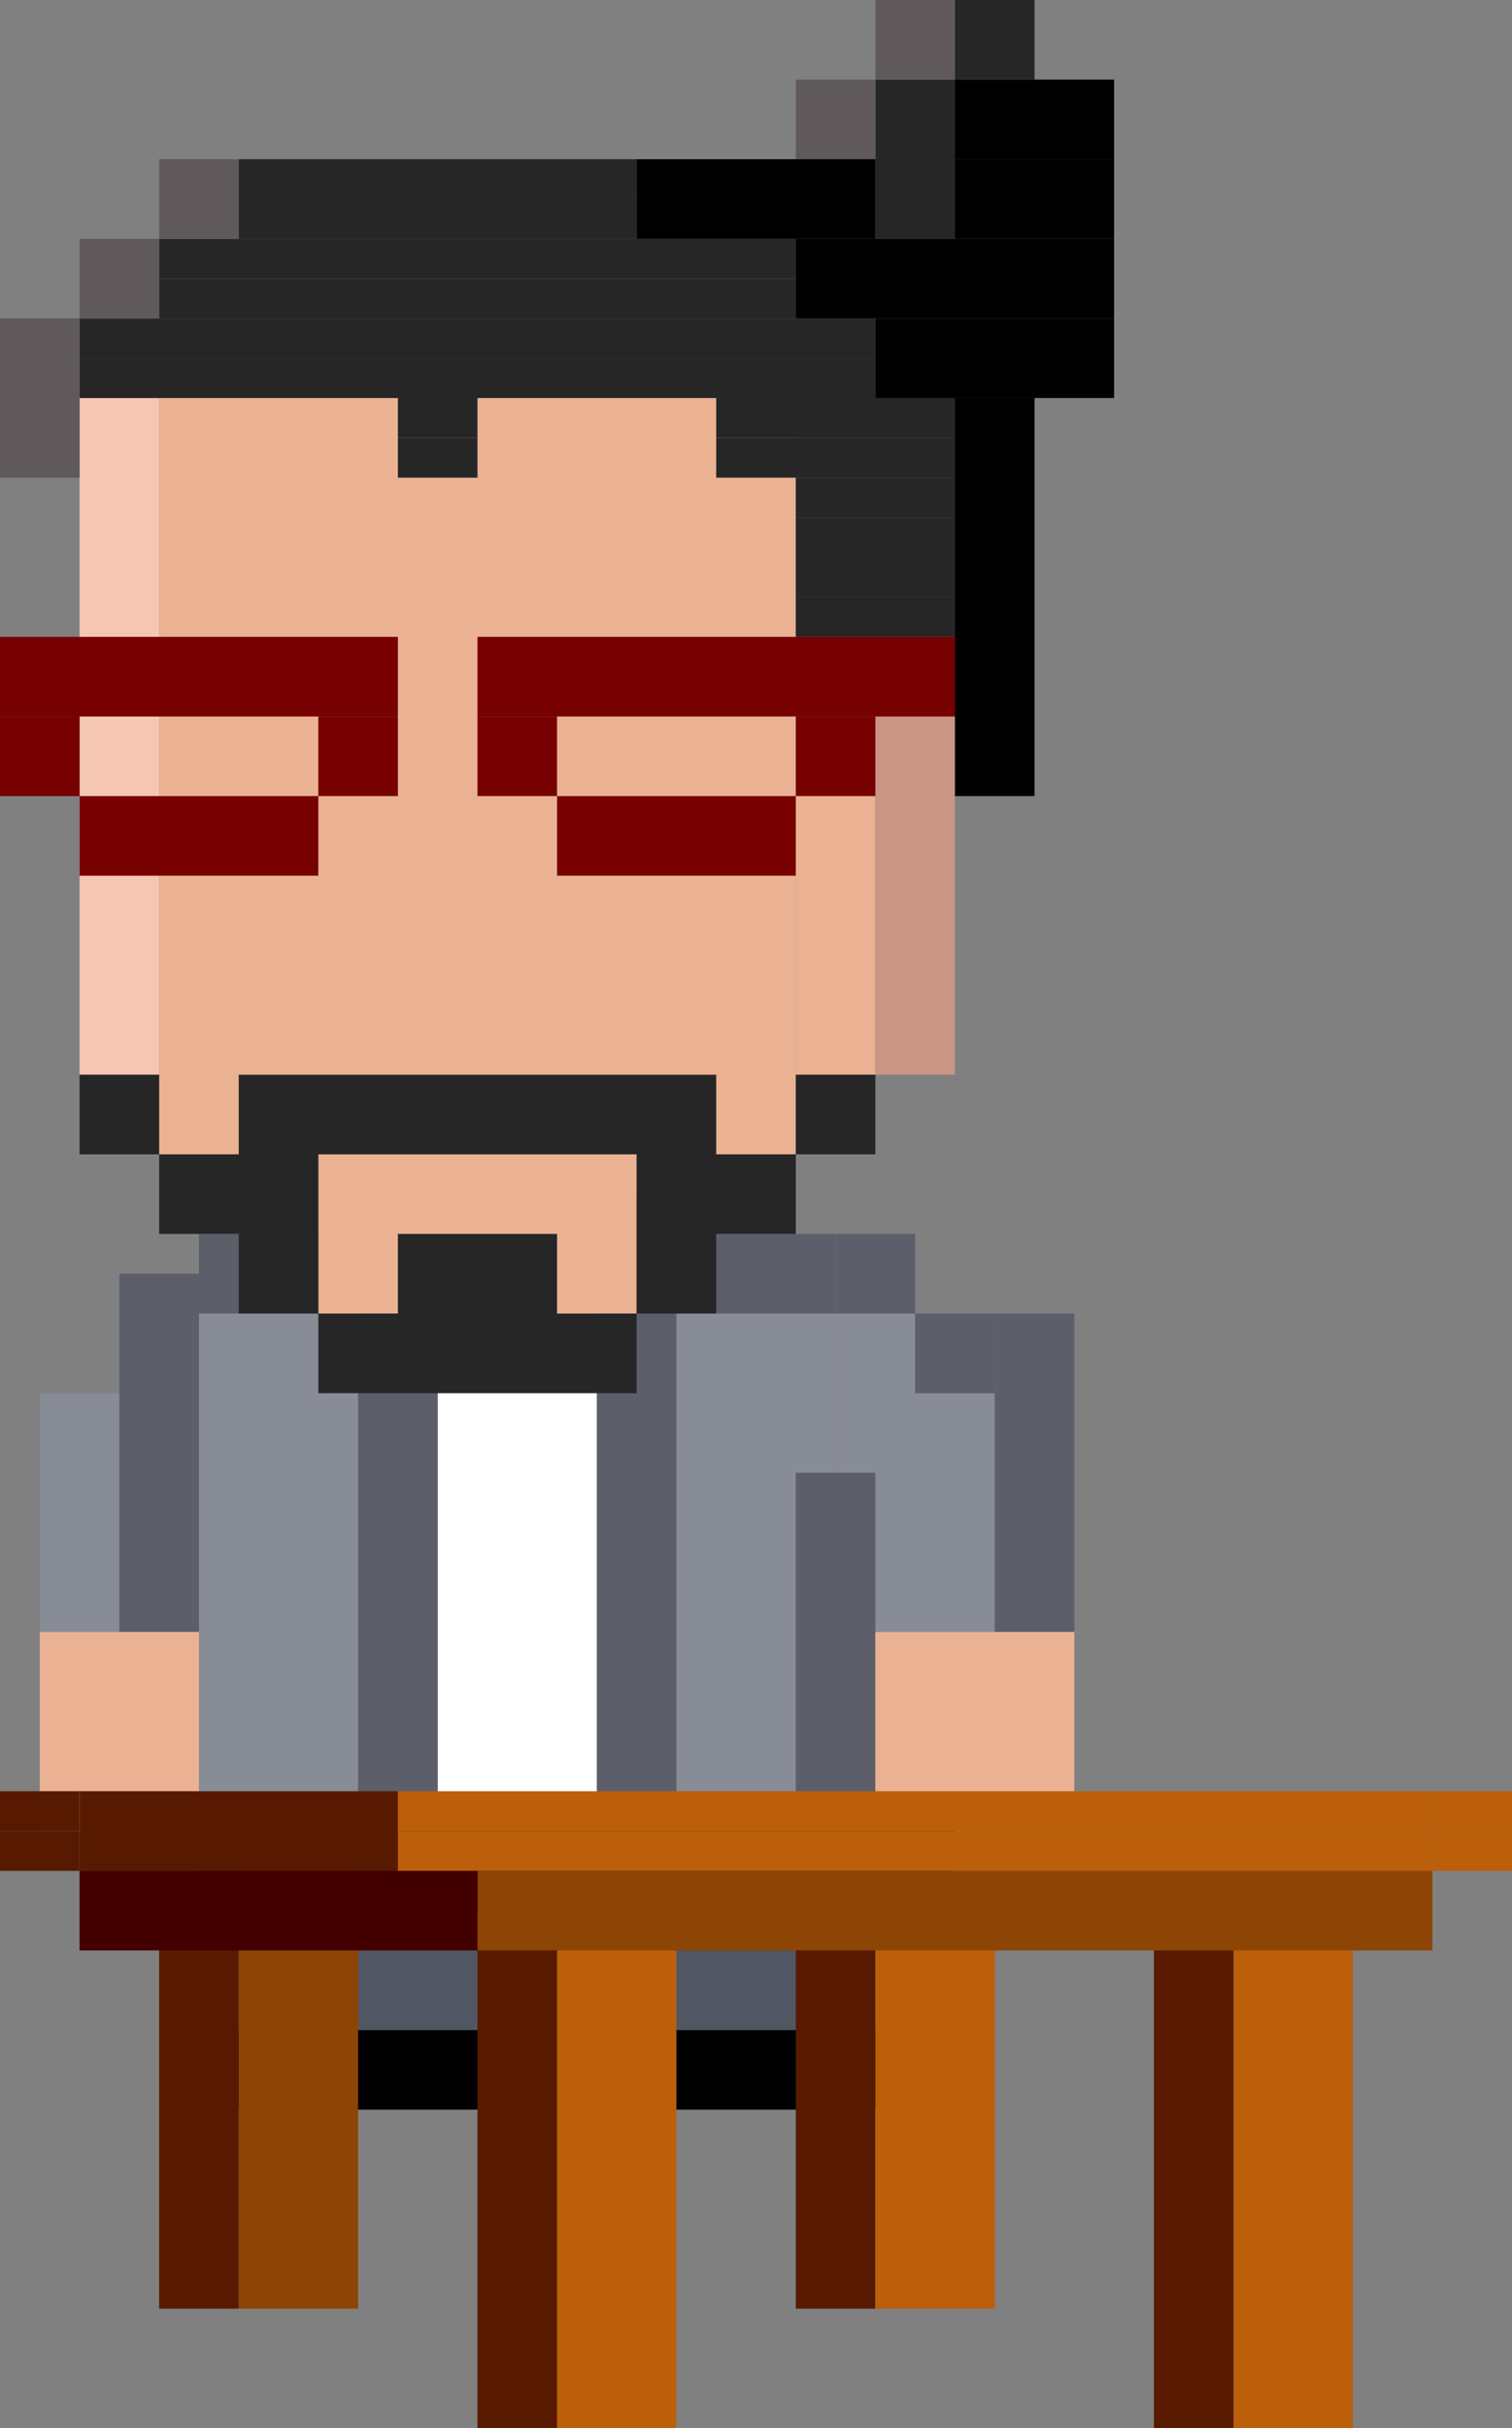 <svg width="38" height="61" viewBox="0 0 38 61" fill="none" xmlns="http://www.w3.org/2000/svg">
<rect x="0" y="0" width="38" height="61" fill="#808080" stroke="none"/>
<rect width="4" height="13" transform="matrix(-1 0 0 1 21 33)" fill="#888C96"/>
<rect width="4" height="13" transform="matrix(-1 0 0 1 9 33)" fill="#888C96"/>
<rect width="4" height="15" transform="matrix(-1 0 0 1 15 31)" fill="white"/>
<rect width="2" height="8" transform="matrix(-1 0 0 1 23 33)" fill="#888C96"/>
<rect width="2" height="6" transform="matrix(-1 0 0 1 3 35)" fill="#888C96"/>
<rect width="2" height="6" transform="matrix(-1 0 0 1 25 35)" fill="#888C96"/>
<rect width="2" height="8" transform="matrix(-1 0 0 1 27 33)" fill="#5C5E69"/>
<rect width="2" height="2" transform="matrix(-1 0 0 1 25 33)" fill="#5C5E69"/>
<rect width="2" height="2" transform="matrix(-1 0 0 1 23 31)" fill="#5C5E69"/>
<rect width="2" height="2" transform="matrix(-1 0 0 1 9 31)" fill="#5C5E69"/>
<rect width="2" height="2" transform="matrix(-1 0 0 1 7 31)" fill="#5C5E69"/>
<rect width="2" height="16" transform="matrix(-1 0 0 1 17 30)" fill="#5C5E69"/>
<rect width="2" height="16" transform="matrix(-1 0 0 1 11 30)" fill="#5C5E69"/>
<rect width="2" height="9" transform="matrix(-1 0 0 1 5 32)" fill="#5C5E69"/>
<rect width="2" height="9" transform="matrix(-1 0 0 1 22 37)" fill="#5C5E69"/>
<rect width="4" height="2" transform="matrix(-1 0 0 1 21 31)" fill="#5C5E69"/>
<rect width="5" height="5" transform="matrix(-1 0 0 1 27 41)" fill="#EAB293"/>
<rect width="19" height="2" transform="matrix(-1 0 0 1 24 46)" fill="#000901"/>
<rect width="8" height="3" transform="matrix(-1 0 0 1 24 48)" fill="#505763"/>
<rect width="8" height="2" transform="matrix(-1 0 0 1 24 51)" fill="#010101"/>
<rect width="8" height="3" transform="matrix(-1 0 0 1 13 48)" fill="#505763"/>
<rect width="8" height="2" transform="matrix(-1 0 0 1 13 51)" fill="#010101"/>
<rect width="4" height="5" transform="matrix(-1 0 0 1 5 41)" fill="#EAB293"/>
<rect x="4" y="10" width="16" height="19" fill="#EAB293"/>
<rect x="8" y="29" width="8" height="4" fill="#EAB293"/>
<rect x="2" y="10" width="2" height="17" fill="#F5C6B3"/>
<rect x="20" y="18" width="2" height="9" fill="#EAB293"/>
<rect x="22" y="18" width="2" height="9" fill="#C99585"/>
<path fill-rule="evenodd" clip-rule="evenodd" d="M2 27H4V29H2V27ZM18 29V27H8H6V29H4V31H6V33H8V35H10H12H14H16V33H18V31H20V29H22V27H20V29H18ZM16 29V33H14V31H12H10V33H8V29H16Z" fill="#262627"/>
<rect x="6" y="4" width="10" height="1" fill="#262627"/>
<rect x="10" y="10" width="2" height="1" fill="#262627"/>
<rect x="18" y="10" width="6" height="1" fill="#262627"/>
<rect x="18" y="11" width="6" height="1" fill="#262627"/>
<rect x="20" y="12" width="4" height="1" fill="#262627"/>
<rect x="20" y="13" width="4" height="1" fill="#262627"/>
<rect x="20" y="14" width="4" height="1" fill="#262627"/>
<rect x="20" y="15" width="4" height="1" fill="#262627"/>
<rect x="10" y="11" width="2" height="1" fill="#262627"/>
<rect x="22" y="2" width="2" height="4" fill="#262627"/>
<rect x="24" width="2" height="2" fill="#262627"/>
<rect x="6" y="5" width="10" height="1" fill="#262627"/>
<rect x="4" y="6" width="16" height="1" fill="#262627"/>
<rect x="4" y="7" width="16" height="1" fill="#262627"/>
<rect x="2" y="8" width="20" height="1" fill="#262627"/>
<rect x="2" y="9" width="20" height="1" fill="#262627"/>
<rect x="4" y="4" width="2" height="2" fill="#5F595B"/>
<rect x="20" y="2" width="2" height="2" fill="#5F595B"/>
<rect x="22" width="2" height="2" fill="#5F595B"/>
<rect x="2" y="6" width="2" height="2" fill="#5F595B"/>
<rect y="8" width="2" height="2" fill="#5F595B"/>
<rect y="10" width="2" height="2" fill="#5F595B"/>
<rect x="16" y="4" width="6" height="2" fill="black"/>
<rect x="20" y="6" width="8" height="2" fill="black"/>
<rect x="24" y="4" width="4" height="2" fill="black"/>
<rect x="22" y="8" width="6" height="2" fill="black"/>
<rect x="24" y="10" width="2" height="10" fill="black"/>
<rect x="24" y="2" width="4" height="2" fill="black"/>
<rect x="12" y="16" width="12" height="2" fill="#770000"/>
<rect y="16" width="10" height="2" fill="#770000"/>
<rect x="12" y="18" width="2" height="2" fill="#770000"/>
<rect x="8" y="18" width="2" height="2" fill="#770000"/>
<rect x="20" y="18" width="2" height="2" fill="#770000"/>
<rect y="18" width="2" height="2" fill="#770000"/>
<rect x="14" y="20" width="6" height="2" fill="#770000"/>
<rect x="2" y="20" width="6" height="2" fill="#770000"/>
<rect x="14" y="48" width="3" height="13" fill="#BB5F0B"/>
<rect x="31" y="48" width="3" height="13" fill="#BB5F0B"/>
<rect x="4" y="48" width="2" height="10" fill="#571A00"/>
<rect x="12" y="48" width="2" height="13" fill="#571A00"/>
<rect x="29" y="48" width="2" height="13" fill="#571A00"/>
<rect x="20" y="48" width="2" height="10" fill="#571A00"/>
<rect x="6" y="47" width="3" height="11" fill="#8C4504"/>
<rect x="22" y="48" width="3" height="10" fill="#BB5F0B"/>
<rect x="12" y="47" width="24" height="2" fill="#8C4504"/>
<rect x="2" y="45" width="8" height="2" fill="#571A00"/>
<rect x="2" y="47" width="10" height="2" fill="#430000"/>
<rect x="36" y="45" width="2" height="1" fill="#BB5F0B"/>
<rect x="10" y="45" width="26" height="1" fill="#BB5F0B"/>
<rect y="45" width="2" height="1" fill="#571A00"/>
<rect x="36" y="46" width="2" height="1" fill="#BB5F0B"/>
<rect x="10" y="46" width="26" height="1" fill="#BB5F0B"/>
<rect y="46" width="2" height="1" fill="#571A00"/>
</svg>
